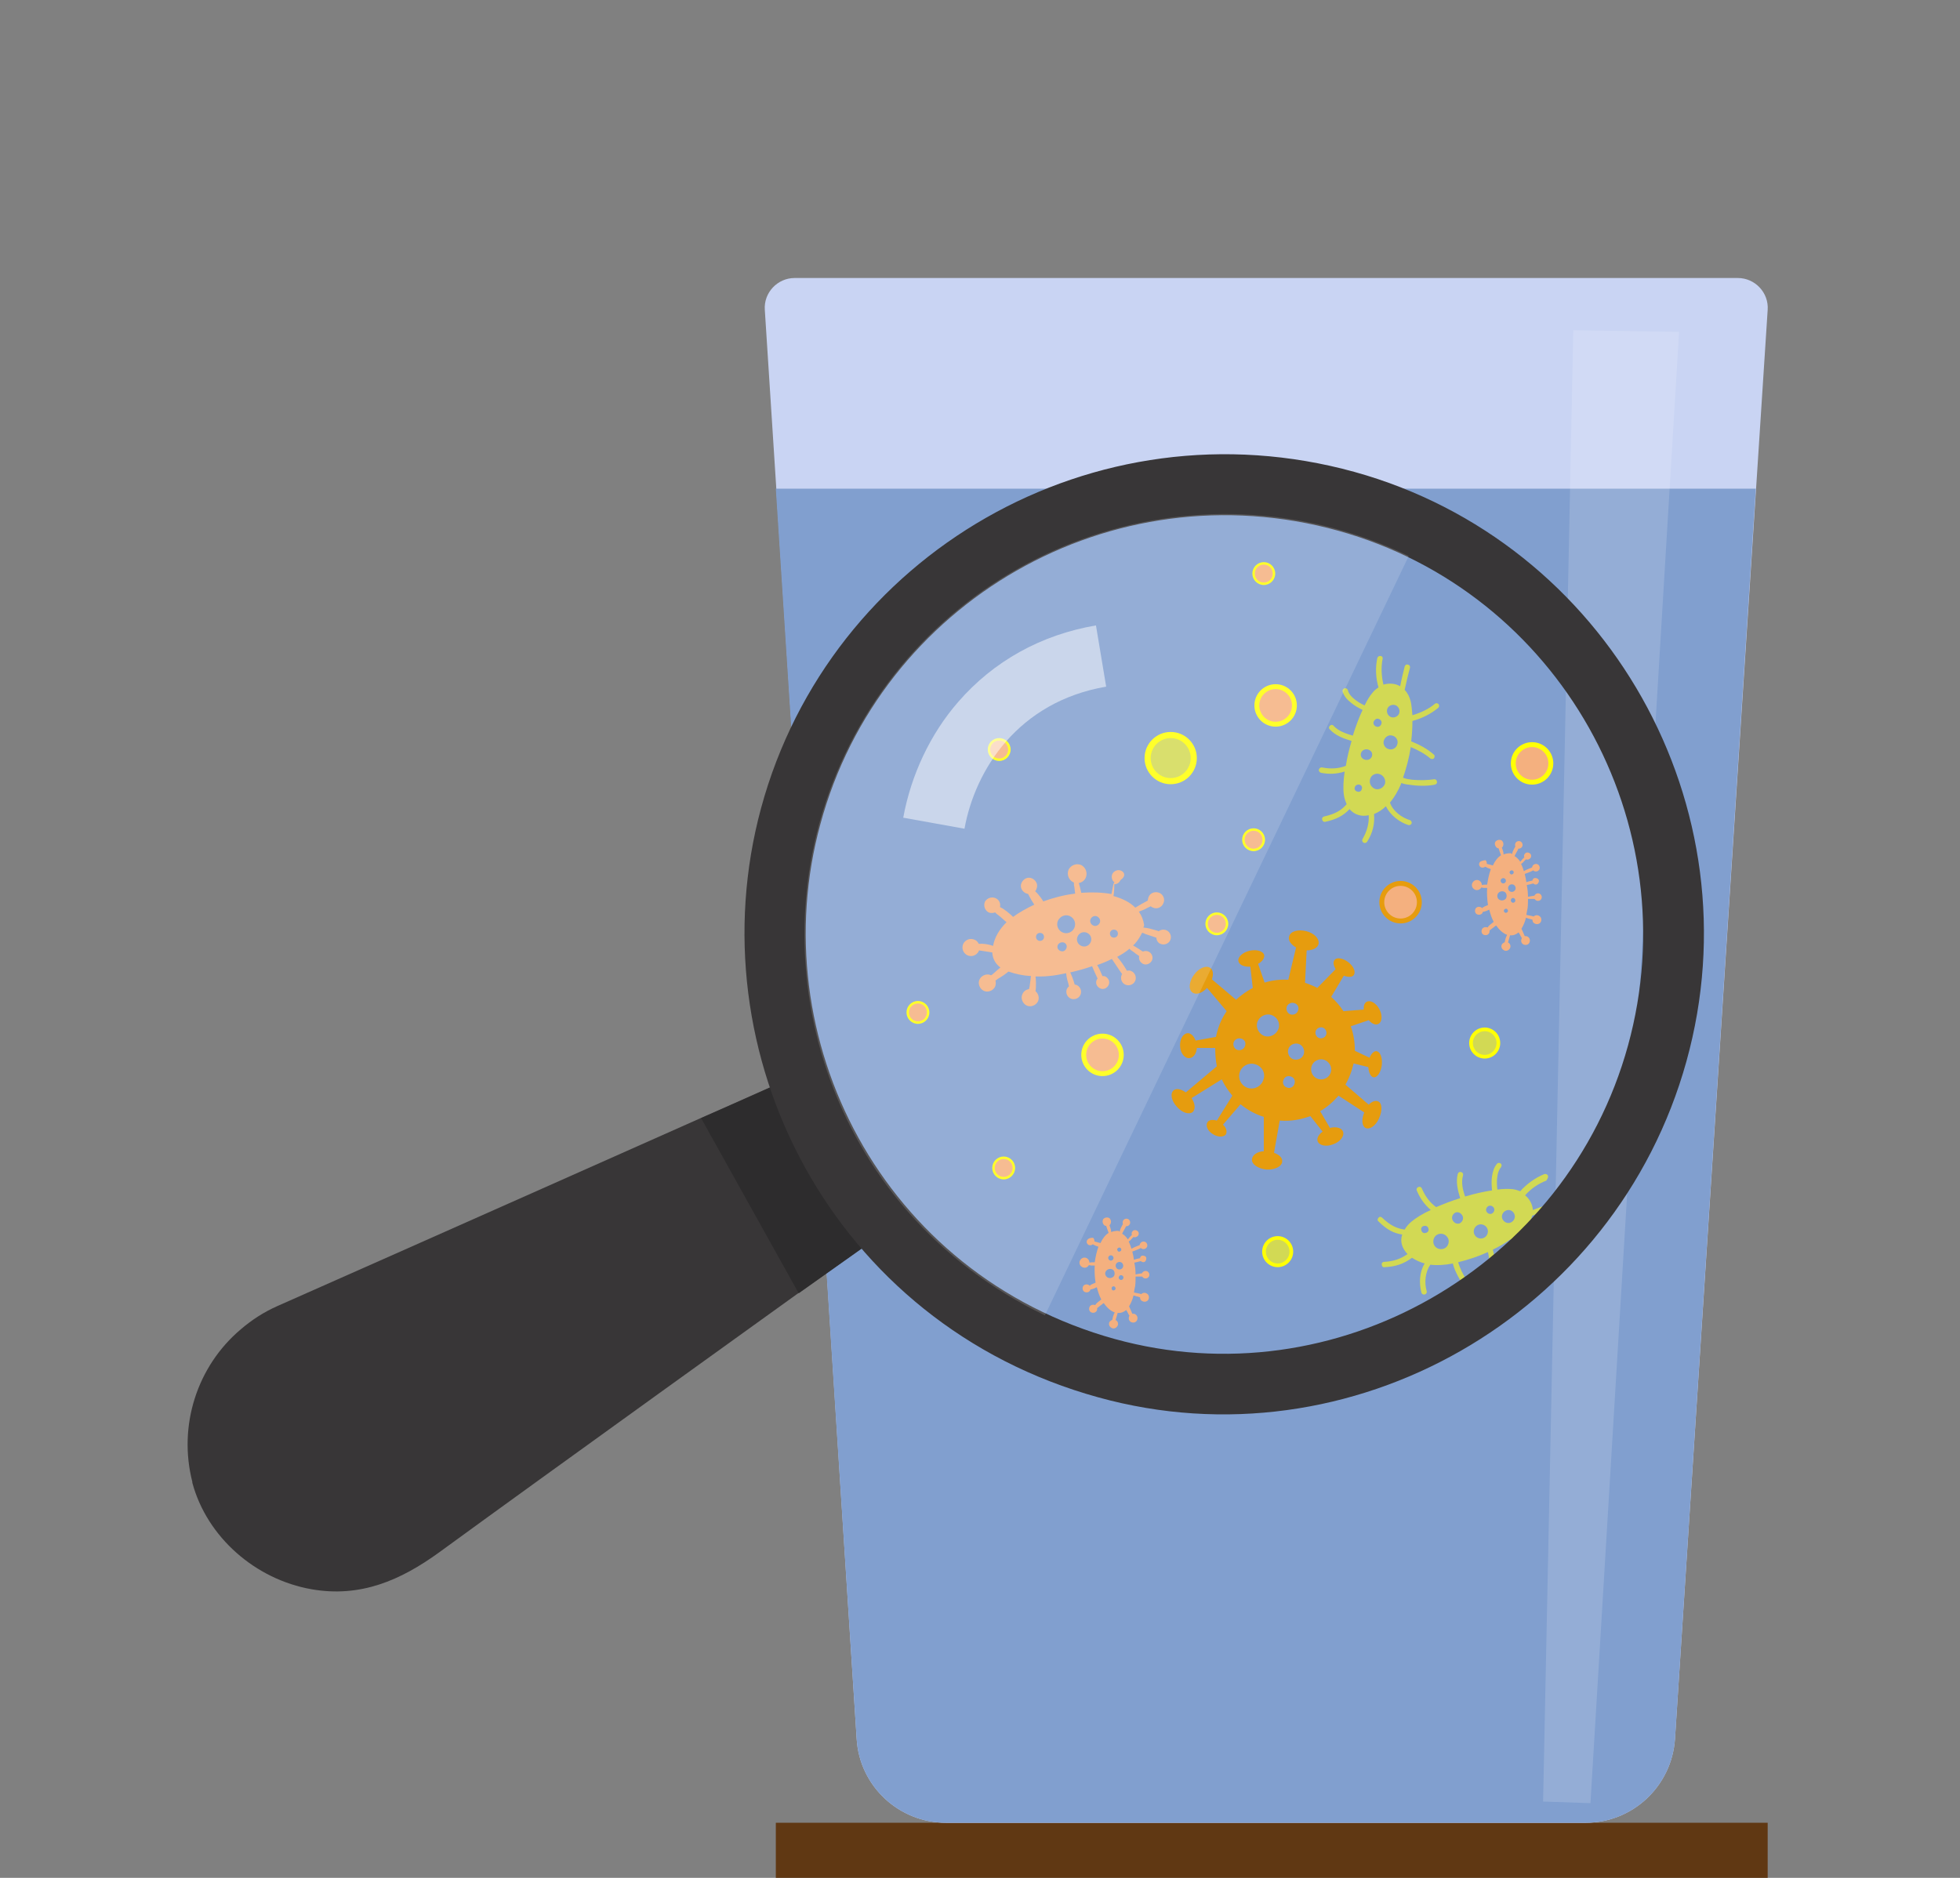 <?xml version="1.0" encoding="utf-8"?>
<!-- Generator: Adobe Illustrator 19.0.0, SVG Export Plug-In . SVG Version: 6.00 Build 0)  -->
<svg version="1.1" id="Layer_1" xmlns="http://www.w3.org/2000/svg" xmlns:xlink="http://www.w3.org/1999/xlink" x="0px" y="0px"
	 viewBox="0 0 480 460" enable-background="new 0 0 480 460" xml:space="preserve">
<rect x="0" y="0" width="480" height="460" fill="#808080" stroke="none"/>
<rect id="XMLID_10_" x="190" y="446.5" fill="#603813" width="242.9" height="13.5"/>
<g id="XMLID_13_">
	<path id="XMLID_2_" fill="#C9D4F3" d="M231.7,446.5h156.6c11.6,0,21.1-9,21.9-20.5l22.7-350.1c0.3-4.2-3.1-7.8-7.3-7.8h-231
		c-4.2,0-7.6,3.6-7.3,7.8L209.8,426C210.5,437.5,220.1,446.5,231.7,446.5z"/>
	<path id="XMLID_1_" fill="#819FCF" d="M231.7,446.5h156.6c11.6,0,21.1-9,21.9-20.5L430,119.7H190L209.8,426
		C210.5,437.5,220.1,446.5,231.7,446.5z"/>
</g>
<polygon id="XMLID_5_" opacity="0.15" fill="#FFFFFF" points="411.2,81.3 385.3,80.9 377.9,441.3 389.5,441.7 "/>
<g id="XMLID_8_">
	<g id="XMLID_60_">
		<g id="XMLID_101_">
			<path id="XMLID_189_" fill-rule="evenodd" clip-rule="evenodd" fill="#D2D954" d="M338.1,160.7c-0.4-0.1-0.7,0.2-0.8,0.5
				c-0.5,2.3-0.4,4.9,0.3,7.2c-0.5,0.3-1,0.7-1.4,1.2c-0.7,0.8-1.4,1.9-2,3.2c-0.9-0.4-1.9-1-2.7-1.7c-0.7-0.6-1.2-1.2-1.4-2
				c-0.1-0.4-0.5-0.6-0.8-0.5c-0.4,0.1-0.6,0.5-0.5,0.8c0.3,1,1,1.9,1.9,2.6c0.9,0.8,2,1.4,3,1.9c-0.9,1.9-1.7,4.1-2.4,6.3
				c-1.7-0.5-3.5-1.1-4.7-2.4c-0.2-0.3-0.7-0.3-0.9,0c-0.3,0.2-0.3,0.7,0,0.9c1.4,1.5,3.3,2.2,5.3,2.8c-0.6,2.1-1.1,4.1-1.4,6.1
				c-1.8,0.7-3.7,0.8-5.8,0.4c-0.4-0.1-0.7,0.2-0.8,0.5c-0.1,0.4,0.2,0.7,0.5,0.8c2,0.4,3.9,0.3,5.8-0.3c-0.3,2.2-0.4,4.1-0.2,5.6
				c0.1,0.9,0.4,1.7,0.7,2.4c-1.4,1.6-2.9,2.4-5.5,3c-0.4,0.1-0.6,0.4-0.5,0.8c0.1,0.4,0.4,0.6,0.8,0.5c2.7-0.6,4.4-1.5,5.9-3.1
				c1.2,1.4,2.9,1.9,4.7,1.5c0.1,2-0.4,3.9-1.5,5.8c-0.2,0.3-0.1,0.7,0.2,0.9c0.3,0.2,0.7,0.1,0.9-0.2c1.4-2.2,1.9-4.4,1.7-6.8
				c1-0.4,2-1,2.9-1.9c1.1,2.2,3.3,3.9,5.5,4.6c0.3,0.1,0.7-0.1,0.8-0.4c0.1-0.3-0.1-0.7-0.4-0.8c-2-0.6-4.2-2.2-4.9-4.3
				c1-1.2,2-2.8,2.8-4.8c0.7,0.3,1.6,0.4,2.5,0.5c2.1,0.3,4.4,0.2,5.7-0.1c0.4-0.1,0.6-0.4,0.5-0.8c-0.1-0.4-0.4-0.6-0.8-0.5
				c-1.2,0.2-3.4,0.3-5.3,0.1c-0.8-0.1-1.5-0.2-2.2-0.5c0.8-2.3,1.5-4.9,1.9-7.5c1.7,0.7,3.4,1.6,4.8,2.8c0.3,0.2,0.7,0.2,0.9-0.1
				c0.2-0.3,0.2-0.7-0.1-0.9c-1.6-1.4-3.5-2.4-5.5-3.2c0.2-1.7,0.3-3.4,0.3-5c2.3-0.6,4.5-1.7,6.3-3.2c0.3-0.2,0.3-0.7,0.1-0.9
				c-0.2-0.3-0.7-0.3-0.9-0.1c-1.5,1.3-3.5,2.2-5.5,2.8c-0.1-1.2-0.2-2.3-0.4-3.3c-0.3-1.2-0.8-2.2-1.5-2.9c0.4-1.8,0.8-3.6,1.3-5.4
				c0.1-0.4-0.1-0.7-0.5-0.8c-0.4-0.1-0.7,0.1-0.8,0.5c-0.4,1.6-0.8,3.2-1.1,4.8c-1.2-0.7-2.7-0.8-4.1-0.4c-0.5-2.1-0.6-4.3-0.2-6.3
				C338.7,161.1,338.5,160.7,338.1,160.7z M332.9,192.2c0.5,0.1,0.8,0.6,0.6,1.1c-0.1,0.5-0.6,0.8-1.1,0.6c-0.5-0.1-0.8-0.6-0.6-1.1
				C332,192.3,332.5,192.1,332.9,192.2z M337.8,189.6c1,0.3,1.6,1.3,1.4,2.3c-0.3,1-1.3,1.6-2.3,1.4c-1-0.3-1.6-1.3-1.4-2.3
				C335.7,189.9,336.8,189.3,337.8,189.6z M335,183.6c0.8,0.2,1.2,0.9,1,1.6c-0.2,0.7-0.9,1.1-1.7,0.9c-0.8-0.2-1.2-0.9-1-1.6
				C333.5,183.8,334.3,183.4,335,183.6z M341,180.2c0.9,0.2,1.5,1.2,1.2,2.1c-0.2,0.9-1.2,1.5-2.1,1.2c-0.9-0.2-1.5-1.2-1.2-2.1
				C339.2,180.5,340.1,179.9,341,180.2z M337.6,176.1c0.5,0.1,0.9,0.7,0.7,1.2c-0.1,0.5-0.7,0.9-1.2,0.7c-0.5-0.1-0.9-0.7-0.7-1.2
				C336.6,176.3,337.1,175.9,337.6,176.1z M341.6,172.7c0.8,0.2,1.3,1.1,1.1,1.9c-0.2,0.8-1.1,1.3-1.9,1.1c-0.8-0.2-1.3-1.1-1.1-1.9
				C339.9,173,340.7,172.5,341.6,172.7z"/>
			<path id="XMLID_181_" fill-rule="evenodd" clip-rule="evenodd" fill="#D2D954" d="M379.1,288c-0.1-0.3-0.5-0.5-0.9-0.4
				c-2.2,0.9-4.3,2.4-5.9,4.2c-0.5-0.2-1.1-0.4-1.8-0.5c-1.1-0.1-2.4-0.1-3.8,0.1c-0.1-1-0.2-2.1,0-3.2c0.1-0.9,0.4-1.7,0.9-2.3
				c0.2-0.3,0.2-0.7-0.1-0.9c-0.3-0.2-0.7-0.2-0.9,0.1c-0.7,0.8-1,1.8-1.2,3c-0.2,1.2-0.1,2.4,0,3.5c-2,0.3-4.3,0.8-6.6,1.5
				c-0.6-1.7-1-3.5-0.5-5.2c0.1-0.4-0.1-0.7-0.5-0.8c-0.4-0.1-0.7,0.1-0.8,0.5c-0.5,1.9,0,4,0.6,5.9c-2,0.6-4,1.4-5.9,2.2
				c-1.6-1.2-2.7-2.7-3.5-4.6c-0.1-0.3-0.5-0.5-0.9-0.3c-0.3,0.1-0.5,0.5-0.3,0.9c0.8,1.9,1.9,3.4,3.4,4.7c-2,0.9-3.6,1.9-4.8,2.9
				c-0.7,0.6-1.2,1.2-1.6,1.9c-2.1-0.3-3.6-1.1-5.5-2.9c-0.3-0.3-0.7-0.3-0.9,0c-0.3,0.3-0.3,0.7,0,0.9c2,2,3.7,2.9,5.8,3.2
				c-0.6,1.8,0,3.4,1.3,4.8c-1.7,1.2-3.5,1.8-5.7,1.9c-0.4,0-0.7,0.3-0.6,0.7c0,0.4,0.3,0.7,0.7,0.6c2.6-0.1,4.7-0.8,6.7-2.3
				c0.9,0.6,2,1.1,3.1,1.4c-1.3,2.1-1.4,4.9-0.8,7.1c0.1,0.4,0.5,0.6,0.8,0.5c0.4-0.1,0.6-0.5,0.5-0.8c-0.6-2-0.4-4.7,0.9-6.5
				c1.6,0.2,3.5,0.1,5.5-0.3c0.2,0.8,0.5,1.6,0.9,2.4c0.9,1.9,2.2,3.8,3.2,4.7c0.3,0.3,0.7,0.3,0.9,0c0.3-0.3,0.3-0.7,0-0.9
				c-0.9-0.9-2.1-2.7-2.9-4.4c-0.3-0.7-0.6-1.4-0.8-2.1c2.4-0.6,4.9-1.4,7.3-2.5c0.4,1.8,0.5,3.7,0.3,5.6c0,0.4,0.2,0.7,0.6,0.7
				c0.4,0,0.7-0.2,0.7-0.6c0.3-2.1,0.1-4.2-0.4-6.3c1.5-0.7,3-1.6,4.3-2.5c1.8,1.6,3.8,2.9,6.1,3.5c0.4,0.1,0.7-0.1,0.8-0.5
				c0.1-0.4-0.1-0.7-0.5-0.8c-2-0.6-3.8-1.7-5.3-3c0.9-0.7,1.8-1.4,2.6-2.2c0.9-0.9,1.4-1.8,1.6-2.8c1.7-0.7,3.5-1.3,5.2-1.9
				c0.3-0.1,0.5-0.5,0.4-0.8c-0.1-0.3-0.5-0.5-0.8-0.4c-1.5,0.6-3.1,1.1-4.6,1.7c-0.1-1.4-0.8-2.7-1.9-3.6c1.4-1.6,3.3-2.9,5.2-3.6
				C379,288.7,379.2,288.4,379.1,288z M349.8,300.9c0.2,0.5-0.1,1-0.6,1.1c-0.5,0.2-1-0.1-1.1-0.6c-0.2-0.5,0.1-1,0.6-1.1
				C349.2,300.2,349.7,300.4,349.8,300.9z M354.7,303.5c0.3,1-0.2,2.1-1.2,2.4c-1,0.3-2.1-0.2-2.4-1.2c-0.3-1,0.2-2.1,1.2-2.4
				C353.3,302,354.3,302.5,354.7,303.5z M358.2,297.9c0.3,0.7-0.1,1.5-0.8,1.8c-0.7,0.2-1.4-0.2-1.7-0.9c-0.3-0.7,0.1-1.5,0.8-1.8
				C357.2,296.8,357.9,297.2,358.2,297.9z M364.3,301.1c0.3,0.9-0.2,1.9-1.1,2.2c-0.9,0.3-1.9-0.2-2.2-1.1c-0.3-0.9,0.2-1.9,1.1-2.2
				C363,299.7,364,300.2,364.3,301.1z M365.9,296c0.2,0.5-0.1,1.1-0.6,1.3s-1.1-0.1-1.3-0.6c-0.2-0.5,0.1-1.1,0.6-1.3
				C365.1,295.2,365.7,295.5,365.9,296z M370.9,297.5c0.3,0.8-0.2,1.7-1,2c-0.8,0.3-1.7-0.2-2-1c-0.3-0.8,0.2-1.7,1-2
				C369.7,296.2,370.6,296.6,370.9,297.5z"/>
			<path id="XMLID_173_" fill-rule="evenodd" clip-rule="evenodd" fill="#F4B07F" d="M274.6,213.3c-0.8-0.4-1.8,0-2.2,0.8
				c-0.3,0.7-0.1,1.6,0.5,2c-0.1,0.1-0.1,0.3-0.2,0.4c-0.1,0.4-0.1,0.5-0.2,0.9c-0.1,0.5-0.2,1-0.3,1.6c-2.3-0.4-4.8-0.5-7.4-0.3
				c-0.2-0.9-0.4-1.8-0.6-2.4c0.7-0.1,1.4-0.6,1.7-1.3c0.5-1.2,0-2.5-1.1-3.1c-1.2-0.5-2.5,0-3.1,1.1c-0.5,1.2,0,2.5,1.1,3.1
				c0.1,0,0.2,0.1,0.2,0.1c0,0.4,0,0.8,0.1,1c0.1,0.6,0.1,1.1,0.2,1.7c-2.6,0.3-5.3,1-7.8,1.9c-0.4-0.7-0.9-1.3-1.4-1.9
				c-0.1-0.1-0.3-0.3-0.6-0.6c0.1-0.1,0.3-0.3,0.3-0.5c0.5-1,0-2.1-1-2.6c-1-0.5-2.1,0-2.6,1c-0.5,1,0,2.1,1,2.6
				c0.2,0.1,0.4,0.1,0.6,0.2c0.1,0.2,0.2,0.4,0.3,0.6c0.3,0.6,0.7,1.2,1,1.7c0.1,0.1,0.1,0.2,0.2,0.3c-1.9,0.9-3.7,1.9-5.2,3
				c-0.1-0.1-0.1-0.1-0.2-0.2c-0.9-0.8-1.9-1.7-3-2.2c0.2-0.9-0.2-1.8-1.1-2.2c-1-0.4-2.1,0-2.6,0.9c-0.4,1,0,2.1,0.9,2.6
				c0.5,0.2,1.1,0.2,1.6,0c0.3,0.3,0.5,0.5,0.7,0.6c0.5,0.4,1,0.8,1.4,1.2c0.2,0.2,0.5,0.4,0.7,0.6c-1.7,1.7-2.9,3.6-3.3,5.8
				c-1.1-0.4-2.4-0.6-3.5-0.5c-0.2-0.4-0.5-0.8-1-1c-1.1-0.5-2.3,0-2.8,1c-0.5,1.1,0,2.3,1,2.8c1.1,0.5,2.3,0,2.8-1
				c0-0.1,0-0.1,0.1-0.2c0.3,0.1,0.5,0.1,0.6,0.1c0.6,0.1,1.3,0.2,1.9,0.3c0.2,0,0.5,0.1,0.7,0.1c0.1,1.6,0.8,2.8,2,3.7
				c-0.5,0.4-1.1,0.9-1.5,1.3c-0.3,0.2-0.5,0.5-0.8,0.6c0,0,0,0,0,0c-1-0.5-2.3,0-2.8,1s0,2.3,1,2.8c1,0.5,2.3,0,2.8-1
				c0.2-0.5,0.2-1,0.1-1.5c0.4-0.3,0.8-0.6,1.2-0.8c0.5-0.3,1.1-0.7,1.6-1.1c0.1-0.1,0.2-0.2,0.4-0.3c1.7,0.6,3.6,1,5.5,1.1
				c-0.1,0.3-0.1,0.6-0.1,0.7c-0.1,0.5-0.1,1-0.2,1.4c0,0.4-0.1,0.7-0.2,1.1c-0.7,0.1-1.3,0.5-1.6,1.2c-0.5,1,0,2.3,1,2.8
				c1,0.5,2.3,0,2.8-1c0.4-0.9,0.1-1.9-0.6-2.5c0.2-1.2,0.1-3,0-3.6c1.2,0,2.3,0,3.1-0.1c1.5-0.1,2.9-0.4,4.4-0.7
				c0,0.2,0.1,0.5,0.1,0.8c0.1,0.5,0.2,1,0.4,1.6c0.1,0.3,0.1,0.5,0.2,0.8c-0.2,0.2-0.4,0.4-0.5,0.6c-0.4,0.9,0,2,0.9,2.4
				c0.9,0.4,2,0,2.4-0.9c0.4-0.9,0-2-0.9-2.4c-0.2-0.1-0.3-0.1-0.5-0.1c-0.3-1.2-0.9-2.6-1.1-3c1.8-0.4,3.6-0.9,5.3-1.5
				c0,0,0,0,0.1,0c0,0,0,0,0,0.1c0.2,0.5,0.5,1.1,0.7,1.6c0.2,0.4,0.4,0.9,0.6,1.3c-0.1,0.1-0.1,0.2-0.2,0.3c-0.4,0.8,0,1.7,0.8,2.1
				c0.8,0.4,1.7,0,2.1-0.8c0.4-0.8,0-1.7-0.8-2.1c-0.2-0.1-0.4-0.1-0.7-0.1c0,0,0,0,0,0c-0.4-0.9-0.8-1.9-1.3-2.7
				c1.2-0.4,2.4-0.9,3.6-1.5c0.2,0.3,0.4,0.6,0.6,0.9c0.4,0.6,0.8,1.2,1.2,1.8c0.2,0.3,0.5,0.7,0.7,1c0,0.1-0.1,0.1-0.1,0.2
				c-0.4,0.9,0,2,0.9,2.4c0.9,0.4,2,0,2.4-0.9c0.4-0.9,0-2-0.9-2.4c-0.3-0.2-0.7-0.2-1.1-0.1c-0.7-1.2-1.5-2.4-2.4-3.4
				c1.1-0.6,2.1-1.2,3-2c0.1,0.1,0.2,0.2,0.3,0.3c0.4,0.3,0.8,0.5,1.1,0.8c0.3,0.2,0.7,0.5,1,0.7c-0.2,0.8,0.2,1.5,0.9,1.9
				c0.8,0.4,1.8,0,2.2-0.8c0.4-0.8,0-1.8-0.8-2.2c-0.5-0.2-1-0.2-1.4,0c0,0,0,0,0,0c-0.8-0.5-1.5-1-2.4-1.5c0.2-0.2,0.3-0.3,0.5-0.5
				c0.7-0.8,1.2-1.6,1.7-2.6c0,0,0.1,0,0.1,0c0.3,0.1,0.5,0.2,0.7,0.3c0.6,0.2,1.2,0.4,1.8,0.6c0.3,0.1,0.6,0.2,0.9,0.3
				c0,0.6,0.4,1.3,1,1.5c0.9,0.4,2,0,2.4-0.9c0.4-0.9,0-2-0.9-2.4c-0.6-0.3-1.4-0.2-1.9,0.2c-0.1,0-0.2,0-0.3-0.1
				c-1.1-0.3-2.3-0.7-3.5-0.8c0.1-0.2,0.2-0.4,0.2-0.6c-0.2-1.3-0.6-2.3-1.3-3.3c0.1,0,0.3-0.1,0.3-0.1c0.5-0.2,1.1-0.4,1.6-0.7
				c0.3-0.2,0.7-0.3,1-0.5c0.1,0.1,0.3,0.2,0.5,0.3c1,0.5,2.2,0,2.6-1c0.5-1,0-2.2-1-2.6s-2.2,0-2.6,1c-0.1,0.3-0.2,0.6-0.2,0.9
				c-1,0.5-2,1.1-3,1.7c0,0,0,0-0.1,0c-1.3-1.3-3.1-2.2-5.3-2.8c0.2-1.2,0.2-2.4,0.2-2.8c0,0,0,0,0-0.1c0.6,0,1.2-0.3,1.5-1
				C275.8,214.6,275.4,213.7,274.6,213.3z M255.1,228.6c0.5,0.2,0.7,0.8,0.5,1.3c-0.2,0.5-0.8,0.7-1.3,0.5c-0.5-0.2-0.7-0.8-0.5-1.3
				C254,228.6,254.6,228.4,255.1,228.6z M260.6,230.9c0.6,0.3,0.8,0.9,0.5,1.5c-0.3,0.6-0.9,0.8-1.5,0.5c-0.6-0.3-0.8-0.9-0.5-1.5
				C259.4,230.9,260.1,230.7,260.6,230.9z M272.4,229.6c-0.5-0.2-0.7-0.8-0.5-1.3c0.2-0.5,0.8-0.7,1.3-0.5c0.5,0.2,0.7,0.8,0.5,1.3
				C273.5,229.6,272.9,229.8,272.4,229.6z M263.9,229.4c0.4-0.9,1.4-1.3,2.3-0.9c0.9,0.4,1.3,1.4,0.9,2.3c-0.4,0.9-1.4,1.3-2.3,0.9
				C263.9,231.3,263.5,230.3,263.9,229.4z M262,224.4c1.1,0.5,1.6,1.8,1.1,2.9c-0.5,1.1-1.8,1.6-2.9,1.1c-1.1-0.5-1.6-1.8-1.1-2.9
				C259.7,224.4,260.9,223.9,262,224.4z M268.7,224.5c0.6,0.3,0.9,1,0.6,1.6c-0.3,0.6-1,0.9-1.6,0.6c-0.6-0.3-0.9-1-0.6-1.6
				C267.4,224.5,268.1,224.2,268.7,224.5z"/>
			<path id="XMLID_165_" fill-rule="evenodd" clip-rule="evenodd" fill="#F4B07F" d="M362.4,211.2c-0.3,0.4-0.2,0.9,0.2,1.2
				c0.3,0.2,0.8,0.2,1.1-0.1c0.1,0,0.1,0.1,0.2,0.1c0.2,0.1,0.3,0.1,0.4,0.2c0.3,0.1,0.5,0.2,0.8,0.3c-0.4,1.1-0.7,2.4-0.9,3.8
				c-0.5,0-1,0-1.3,0.1c0-0.4-0.2-0.8-0.5-1c-0.5-0.4-1.3-0.3-1.7,0.3c-0.4,0.5-0.3,1.3,0.3,1.7c0.5,0.4,1.3,0.3,1.7-0.3
				c0,0,0-0.1,0.1-0.1c0.2,0,0.4,0.1,0.5,0.1c0.3,0,0.6,0,0.9,0c-0.1,1.4,0,2.8,0.2,4.2c-0.4,0.2-0.8,0.3-1.1,0.5
				c-0.1,0-0.2,0.1-0.3,0.3c-0.1-0.1-0.1-0.2-0.2-0.2c-0.5-0.3-1.1-0.2-1.4,0.2c-0.3,0.5-0.2,1.1,0.2,1.4c0.5,0.3,1.1,0.2,1.4-0.2
				c0.1-0.1,0.1-0.2,0.1-0.3c0.1,0,0.2-0.1,0.4-0.1c0.3-0.1,0.7-0.2,1-0.4c0.1,0,0.1,0,0.2-0.1c0.3,1.1,0.6,2.1,1.1,3
				c0,0-0.1,0.1-0.1,0.1c-0.5,0.4-1.1,0.8-1.4,1.3c-0.4-0.2-1-0.1-1.3,0.3c-0.3,0.5-0.2,1.1,0.2,1.4c0.5,0.3,1.1,0.2,1.4-0.2
				c0.2-0.2,0.2-0.5,0.2-0.8c0.2-0.1,0.3-0.2,0.4-0.3c0.3-0.2,0.5-0.4,0.8-0.6c0.1-0.1,0.2-0.2,0.4-0.3c0.7,1,1.6,1.9,2.7,2.3
				c-0.3,0.5-0.5,1.2-0.6,1.8c-0.2,0.1-0.4,0.2-0.6,0.4c-0.4,0.5-0.2,1.2,0.3,1.5c0.5,0.4,1.2,0.2,1.5-0.3c0.4-0.5,0.2-1.2-0.3-1.5
				c0,0-0.1,0-0.1-0.1c0.1-0.1,0.1-0.3,0.1-0.3c0.1-0.3,0.2-0.6,0.3-1c0-0.1,0.1-0.2,0.1-0.4c0.8,0.1,1.5-0.2,2.1-0.7
				c0.2,0.3,0.4,0.6,0.5,0.9c0.1,0.2,0.2,0.3,0.3,0.5c0,0,0,0,0,0c-0.3,0.5-0.2,1.2,0.3,1.5c0.5,0.3,1.2,0.2,1.5-0.3
				c0.3-0.5,0.2-1.2-0.3-1.5c-0.2-0.2-0.5-0.2-0.8-0.2c-0.1-0.2-0.2-0.5-0.3-0.7c-0.1-0.3-0.3-0.6-0.4-0.9c0,0-0.1-0.1-0.1-0.2
				c0.5-0.8,0.9-1.8,1.1-2.7c0.1,0.1,0.3,0.1,0.3,0.1c0.2,0.1,0.5,0.2,0.7,0.2c0.2,0.1,0.4,0.1,0.6,0.2c0,0.4,0.1,0.7,0.5,0.9
				c0.5,0.3,1.2,0.2,1.5-0.3s0.2-1.2-0.3-1.5c-0.4-0.3-1-0.3-1.4,0.1c-0.6-0.2-1.5-0.3-1.8-0.4c0.1-0.6,0.2-1.2,0.3-1.6
				c0.1-0.8,0.1-1.6,0.1-2.3c0.1,0,0.3,0,0.4,0c0.3,0,0.6,0,0.8,0c0.1,0,0.3,0,0.4,0c0.1,0.1,0.2,0.2,0.3,0.3c0.4,0.3,1,0.2,1.3-0.2
				c0.3-0.4,0.2-1-0.2-1.3c-0.4-0.3-1-0.2-1.3,0.2c-0.1,0.1-0.1,0.1-0.1,0.2c-0.6,0.1-1.4,0.2-1.6,0.3c0-1-0.1-1.9-0.3-2.9
				c0,0,0,0,0,0c0,0,0,0,0,0c0.3-0.1,0.6-0.1,0.9-0.2c0.2-0.1,0.5-0.1,0.7-0.2c0,0,0.1,0.1,0.1,0.1c0.4,0.3,0.9,0.2,1.1-0.2
				c0.3-0.4,0.2-0.9-0.2-1.1s-0.9-0.2-1.1,0.2c-0.1,0.1-0.1,0.2-0.1,0.3c0,0,0,0,0,0c-0.5,0.1-1,0.2-1.5,0.4c-0.1-0.7-0.2-1.3-0.4-2
				c0.2-0.1,0.4-0.2,0.5-0.2c0.3-0.1,0.7-0.3,1-0.4c0.2-0.1,0.4-0.2,0.6-0.3c0,0,0.1,0.1,0.1,0.1c0.4,0.3,1,0.2,1.3-0.2
				c0.3-0.4,0.2-1-0.2-1.3c-0.4-0.3-1-0.2-1.3,0.2c-0.1,0.2-0.2,0.3-0.2,0.5c-0.7,0.3-1.4,0.5-2,0.9c-0.2-0.6-0.4-1.2-0.7-1.8
				c0.1,0,0.1-0.1,0.2-0.1c0.2-0.2,0.4-0.3,0.5-0.5c0.2-0.2,0.3-0.3,0.5-0.5c0.4,0.2,0.8,0,1.1-0.3c0.3-0.4,0.2-1-0.2-1.2
				c-0.4-0.3-1-0.2-1.2,0.2c-0.2,0.2-0.2,0.5-0.1,0.8c0,0,0,0,0,0c-0.3,0.3-0.7,0.7-1,1.1c-0.1-0.1-0.1-0.2-0.2-0.3
				c-0.3-0.4-0.7-0.8-1.2-1.1c0,0,0,0,0,0c0.1-0.1,0.1-0.2,0.2-0.4c0.2-0.3,0.3-0.6,0.5-0.9c0.1-0.2,0.2-0.3,0.2-0.5
				c0.3,0,0.7-0.1,0.9-0.4c0.3-0.4,0.2-1-0.2-1.3c-0.4-0.3-1-0.2-1.3,0.2c-0.2,0.3-0.2,0.7-0.1,1c0,0,0,0.1-0.1,0.1
				c-0.3,0.6-0.6,1.1-0.7,1.7c-0.1-0.1-0.2-0.1-0.3-0.2c-0.7,0-1.3,0.1-1.8,0.3c0-0.1,0-0.1,0-0.2c0-0.3-0.1-0.6-0.2-0.9
				c-0.1-0.2-0.1-0.4-0.2-0.6c0.1-0.1,0.2-0.1,0.2-0.2c0.3-0.5,0.2-1.1-0.2-1.5c-0.5-0.3-1.1-0.2-1.5,0.2s-0.2,1.1,0.2,1.5
				c0.1,0.1,0.3,0.2,0.5,0.2c0.2,0.6,0.4,1.2,0.6,1.7c0,0,0,0,0,0c-0.8,0.5-1.5,1.4-2,2.5c-0.6-0.2-1.2-0.3-1.5-0.4c0,0,0,0,0,0
				c0.1-0.3-0.1-0.7-0.3-0.9C363.2,210.8,362.6,210.9,362.4,211.2z M368.4,222.8c0.2-0.2,0.5-0.3,0.7-0.1c0.2,0.2,0.3,0.5,0.1,0.7
				c-0.2,0.2-0.5,0.3-0.7,0.1C368.3,223.4,368.2,223.1,368.4,222.8z M370.1,220.2c0.2-0.3,0.6-0.3,0.8-0.1s0.3,0.6,0.1,0.8
				c-0.2,0.3-0.6,0.3-0.8,0.1C370,220.8,369.9,220.5,370.1,220.2z M370.6,214c-0.2,0.2-0.5,0.3-0.7,0.1c-0.2-0.2-0.3-0.5-0.1-0.7
				c0.2-0.2,0.5-0.3,0.7-0.1C370.7,213.4,370.8,213.7,370.6,214z M369.7,218.3c-0.4-0.3-0.5-0.9-0.2-1.3c0.3-0.4,0.9-0.5,1.3-0.2
				c0.4,0.3,0.5,0.9,0.2,1.3C370.7,218.5,370.1,218.6,369.7,218.3z M366.9,218.8c0.4-0.5,1.1-0.6,1.6-0.3s0.6,1.1,0.3,1.6
				c-0.4,0.5-1.1,0.6-1.6,0.3C366.7,220.1,366.5,219.4,366.9,218.8z M367.6,215.4c0.2-0.3,0.6-0.4,0.9-0.2c0.3,0.2,0.4,0.6,0.2,0.9
				c-0.2,0.3-0.6,0.4-0.9,0.2C367.5,216.1,367.4,215.7,367.6,215.4z"/>
			<path id="XMLID_157_" fill-rule="evenodd" clip-rule="evenodd" fill="#F4B07F" d="M266.3,303.7c-0.3,0.4-0.2,0.9,0.2,1.2
				c0.3,0.2,0.8,0.2,1.1-0.1c0.1,0,0.1,0.1,0.2,0.1c0.2,0.1,0.3,0.1,0.4,0.2c0.3,0.1,0.5,0.2,0.8,0.3c-0.4,1.1-0.7,2.4-0.9,3.8
				c-0.5,0-1,0-1.3,0.1c0-0.4-0.2-0.8-0.5-1c-0.5-0.4-1.3-0.3-1.7,0.3c-0.4,0.5-0.3,1.3,0.3,1.7s1.3,0.3,1.7-0.3c0,0,0-0.1,0.1-0.1
				c0.2,0,0.4,0.1,0.5,0.1c0.3,0,0.6,0,0.9,0c-0.1,1.4,0,2.8,0.2,4.2c-0.4,0.2-0.8,0.3-1.1,0.5c-0.1,0-0.2,0.1-0.3,0.3
				c-0.1-0.1-0.1-0.2-0.2-0.2c-0.5-0.3-1.1-0.2-1.4,0.2c-0.3,0.5-0.2,1.1,0.2,1.4c0.5,0.3,1.1,0.2,1.4-0.2c0.1-0.1,0.1-0.2,0.1-0.3
				c0.1,0,0.2-0.1,0.4-0.1c0.3-0.1,0.7-0.2,1-0.4c0.1,0,0.1,0,0.2-0.1c0.3,1.1,0.6,2.1,1.1,3c0,0-0.1,0.1-0.1,0.1
				c-0.5,0.4-1.1,0.8-1.4,1.3c-0.4-0.2-1-0.1-1.3,0.3c-0.3,0.5-0.2,1.1,0.2,1.4c0.5,0.3,1.1,0.2,1.4-0.2c0.2-0.2,0.2-0.5,0.2-0.8
				c0.2-0.1,0.3-0.2,0.4-0.3c0.3-0.2,0.5-0.4,0.8-0.6c0.1-0.1,0.2-0.2,0.4-0.3c0.7,1,1.6,1.9,2.7,2.3c-0.3,0.5-0.5,1.2-0.6,1.8
				c-0.2,0.1-0.4,0.2-0.6,0.4c-0.4,0.5-0.2,1.2,0.3,1.5c0.5,0.4,1.2,0.2,1.5-0.3c0.4-0.5,0.2-1.2-0.3-1.5c0,0-0.1,0-0.1-0.1
				c0.1-0.1,0.1-0.3,0.1-0.3c0.1-0.3,0.2-0.6,0.3-1c0-0.1,0.1-0.2,0.1-0.4c0.8,0.1,1.5-0.2,2.1-0.7c0.2,0.3,0.4,0.6,0.5,0.9
				c0.1,0.2,0.2,0.3,0.3,0.5c0,0,0,0,0,0c-0.3,0.5-0.2,1.2,0.3,1.5c0.5,0.3,1.2,0.2,1.5-0.3c0.3-0.5,0.2-1.2-0.3-1.5
				c-0.2-0.2-0.5-0.2-0.8-0.2c-0.1-0.2-0.2-0.5-0.3-0.7c-0.1-0.3-0.3-0.6-0.4-0.9c0,0-0.1-0.1-0.1-0.2c0.5-0.8,0.9-1.8,1.1-2.7
				c0.1,0.1,0.3,0.1,0.3,0.1c0.2,0.1,0.5,0.2,0.7,0.2c0.2,0.1,0.4,0.1,0.6,0.2c0,0.4,0.1,0.7,0.5,0.9c0.5,0.3,1.2,0.2,1.5-0.3
				s0.2-1.2-0.3-1.5c-0.4-0.3-1-0.3-1.4,0.1c-0.6-0.2-1.5-0.3-1.8-0.4c0.1-0.6,0.2-1.2,0.3-1.6c0.1-0.8,0.1-1.6,0.1-2.3
				c0.1,0,0.3,0,0.4,0c0.3,0,0.6,0,0.8,0c0.1,0,0.3,0,0.4,0c0.1,0.1,0.2,0.2,0.3,0.3c0.4,0.3,1,0.2,1.3-0.2c0.3-0.4,0.2-1-0.2-1.3
				c-0.4-0.3-1-0.2-1.3,0.2c-0.1,0.1-0.1,0.1-0.1,0.2c-0.6,0.1-1.4,0.2-1.6,0.3c0-1-0.1-1.9-0.3-2.9c0,0,0,0,0,0c0,0,0,0,0,0
				c0.3-0.1,0.6-0.1,0.9-0.2c0.2-0.1,0.5-0.1,0.7-0.2c0,0,0.1,0.1,0.1,0.1c0.4,0.3,0.9,0.2,1.1-0.2s0.2-0.9-0.2-1.1
				s-0.9-0.2-1.1,0.2c-0.1,0.1-0.1,0.2-0.1,0.3c0,0,0,0,0,0c-0.5,0.1-1,0.2-1.5,0.4c-0.1-0.7-0.2-1.3-0.4-2c0.2-0.1,0.4-0.2,0.5-0.2
				c0.3-0.1,0.7-0.3,1-0.4c0.2-0.1,0.4-0.2,0.6-0.3c0,0,0.1,0.1,0.1,0.1c0.4,0.3,1,0.2,1.3-0.2c0.3-0.4,0.2-1-0.2-1.3
				c-0.4-0.3-1-0.2-1.3,0.2c-0.1,0.2-0.2,0.3-0.2,0.5c-0.7,0.3-1.4,0.5-2,0.9c-0.2-0.6-0.4-1.2-0.7-1.8c0.1,0,0.1-0.1,0.2-0.1
				c0.2-0.2,0.4-0.3,0.5-0.5c0.2-0.2,0.3-0.3,0.5-0.5c0.4,0.2,0.8,0,1.1-0.3c0.3-0.4,0.2-1-0.2-1.2c-0.4-0.3-1-0.2-1.2,0.2
				c-0.2,0.2-0.2,0.5-0.1,0.8c0,0,0,0,0,0c-0.3,0.3-0.7,0.7-1,1.1c-0.1-0.1-0.1-0.2-0.2-0.3c-0.3-0.4-0.7-0.8-1.2-1.1c0,0,0,0,0,0
				c0.1-0.1,0.1-0.2,0.2-0.4c0.2-0.3,0.3-0.6,0.5-0.9c0.1-0.2,0.2-0.3,0.2-0.5c0.3,0,0.7-0.1,0.9-0.4c0.3-0.4,0.2-1-0.2-1.3
				s-1-0.2-1.3,0.2c-0.2,0.3-0.2,0.7-0.1,1c0,0,0,0.1-0.1,0.1c-0.3,0.6-0.6,1.1-0.7,1.7c-0.1-0.1-0.2-0.1-0.3-0.2
				c-0.7,0-1.3,0.1-1.8,0.3c0-0.1,0-0.1,0-0.2c0-0.3-0.1-0.6-0.2-0.9c-0.1-0.2-0.1-0.4-0.2-0.6c0.1-0.1,0.2-0.1,0.2-0.2
				c0.3-0.5,0.2-1.1-0.2-1.5c-0.5-0.3-1.1-0.2-1.5,0.2c-0.3,0.5-0.2,1.1,0.2,1.5c0.1,0.1,0.3,0.2,0.5,0.2c0.2,0.6,0.4,1.2,0.6,1.7
				c0,0,0,0,0,0c-0.8,0.5-1.5,1.4-2,2.5c-0.6-0.2-1.2-0.3-1.5-0.4c0,0,0,0,0,0c0.1-0.3-0.1-0.7-0.3-0.9
				C267.1,303.2,266.6,303.3,266.3,303.7z M272.3,315.3c0.2-0.2,0.5-0.3,0.7-0.1c0.2,0.2,0.3,0.5,0.1,0.7c-0.2,0.2-0.5,0.3-0.7,0.1
				C272.2,315.8,272.2,315.5,272.3,315.3z M274.1,312.6c0.2-0.3,0.6-0.3,0.8-0.1c0.3,0.2,0.3,0.6,0.1,0.8c-0.2,0.3-0.6,0.3-0.8,0.1
				C273.9,313.2,273.9,312.9,274.1,312.6z M274.5,306.4c-0.2,0.2-0.5,0.3-0.7,0.1c-0.2-0.2-0.3-0.5-0.1-0.7s0.5-0.3,0.7-0.1
				C274.6,305.8,274.7,306.2,274.5,306.4z M273.6,310.8c-0.4-0.3-0.5-0.9-0.2-1.3c0.3-0.4,0.9-0.5,1.3-0.2c0.4,0.3,0.5,0.9,0.2,1.3
				C274.6,311,274,311.1,273.6,310.8z M270.9,311.3c0.4-0.5,1.1-0.6,1.6-0.3s0.6,1.1,0.3,1.6c-0.4,0.5-1.1,0.6-1.6,0.3
				C270.6,312.5,270.5,311.8,270.9,311.3z M271.5,307.8c0.2-0.3,0.6-0.4,0.9-0.2s0.4,0.6,0.2,0.9s-0.6,0.4-0.9,0.2
				C271.4,308.5,271.3,308.1,271.5,307.8z"/>
			<path id="XMLID_147_" fill="#E69C0E" d="M337.5,269.8c-0.7-0.3-1.5,0-2.3,0.8l-5.7-4.9c0.6-1.1,1.1-2.2,1.5-3.4
				c0.2-0.6,0.3-1.2,0.5-1.8l3.6,0.9c0.1,1.4,0.6,2.4,1.3,2.5c0.9,0.1,1.8-1.3,2-3c0.2-1.8-0.4-3.3-1.3-3.4
				c-0.6-0.1-1.3,0.6-1.7,1.6l-3.6-1.7c0-2.1-0.3-4.1-1-6l4.4-1.5c0.8,0.9,1.7,1.3,2.4,0.9c0.9-0.5,1-2.1,0.2-3.6
				c-0.8-1.5-2.2-2.3-3.1-1.8c-0.6,0.3-0.8,1.1-0.7,1.9l-5,0.4c-0.8-1.3-1.9-2.5-3-3.5l3.1-5.2c1,0.4,2,0.4,2.4-0.1
				c0.6-0.8,0-2.2-1.3-3.2c-1.3-1-2.9-1.3-3.4-0.5c-0.4,0.5-0.2,1.4,0.3,2.2l-4.5,4.6c-0.9-0.5-1.8-0.8-2.8-1.2
				c-0.1,0-0.2,0-0.2-0.1l0.4-7.9c1.4,0,2.6-0.5,2.9-1.5c0.3-1.3-1-2.7-3-3.2c-2-0.5-3.9,0-4.2,1.3c-0.3,1,0.5,2,1.7,2.7l-1.9,7.9
				c-2-0.1-3.9,0.1-5.8,0.7l-1.6-4.6c1-0.5,1.6-1.4,1.5-2.1c-0.2-1-1.8-1.5-3.6-1.1c-1.7,0.4-3,1.6-2.7,2.6c0.2,0.9,1.5,1.4,2.9,1.3
				l0.6,5.2c-1.5,0.8-2.9,1.8-4.1,2.9l-5.9-5c0.4-1.2,0.3-2.3-0.4-2.8c-1-0.7-2.8,0-4,1.7c-1.2,1.6-1.4,3.6-0.4,4.3
				c0.9,0.7,2.4,0.2,3.6-1.1l4.8,5.7c-0.9,1.3-1.6,2.7-2.1,4.3c-0.2,0.7-0.4,1.3-0.5,2l-5,0.9c-0.4-1.1-1.2-1.9-2-1.8
				c-1.1,0.1-1.9,1.5-1.8,3.2c0.1,1.7,1.1,3,2.3,2.9c1-0.1,1.7-1.1,1.8-2.5l4.5,0c0,1.5,0.1,3,0.4,4.5l-7.6,6.4
				c-1.1-0.8-2.3-1.1-3-0.5c-0.9,0.8-0.5,2.6,0.8,4c1.3,1.5,3,2,3.9,1.3c0.7-0.7,0.6-2.1-0.3-3.4l7.4-4.6c0.7,1.5,1.6,2.8,2.6,4
				l-3.8,6.1c-1-0.3-1.9-0.2-2.3,0.4c-0.5,0.8,0,2.1,1.3,2.9c1.2,0.8,2.7,0.8,3.2,0.1c0.4-0.7,0.1-1.7-0.7-2.4l4.3-5
				c1.6,1.3,3.5,2.4,5.7,3.1c0,0,0,0,0,0l0,8.4c-1.6,0.1-2.8,0.9-2.9,2c-0.1,1.2,1.5,2.3,3.6,2.5c2,0.1,3.8-0.8,3.8-2
				c0.1-0.9-0.8-1.7-2-2.1l1.4-7.9c2.6,0.2,5.1-0.2,7.5-1.1l3,3.8c-1,0.7-1.5,1.7-1.2,2.4c0.4,1,2.1,1.4,3.8,0.7
				c1.7-0.6,2.8-2,2.4-3.1c-0.3-0.9-1.7-1.3-3.2-0.9l-2.4-4.1c1.7-1,3.2-2.3,4.5-3.8l6.3,4.1c-0.7,1.7-0.6,3.3,0.3,3.8
				c1,0.5,2.5-0.5,3.3-2.3C338.6,272,338.5,270.2,337.5,269.8z M304.9,256.2c-0.2,0.8-1.1,1.2-1.8,1c-0.8-0.2-1.2-1.1-1-1.8
				c0.2-0.8,1.1-1.2,1.8-1C304.8,254.6,305.2,255.4,304.9,256.2z M313.1,252c-0.5,1.4-2,2.2-3.4,1.8c-1.4-0.5-2.2-2-1.8-3.4
				c0.5-1.4,2-2.2,3.4-1.8C312.8,249.1,313.6,250.6,313.1,252z M309.4,264.5c-0.5,1.6-2.2,2.5-3.8,2c-1.6-0.5-2.5-2.2-2-3.8
				c0.5-1.6,2.2-2.5,3.8-2C309.1,261.2,310,262.9,309.4,264.5z M317.9,247.5c-0.2,0.8-1.1,1.2-1.8,1c-0.8-0.2-1.2-1.1-1-1.8
				c0.2-0.8,1.1-1.2,1.8-1C317.8,245.9,318.2,246.8,317.9,247.5z M319.3,258.2c-0.3,1-1.4,1.6-2.5,1.3c-1-0.3-1.6-1.4-1.3-2.5
				c0.3-1,1.4-1.6,2.5-1.3C319,256,319.6,257.1,319.3,258.2z M317,265.5c-0.2,0.8-1.1,1.2-1.8,0.9c-0.8-0.2-1.2-1.1-0.9-1.8
				c0.2-0.8,1.1-1.2,1.8-0.9C316.9,263.9,317.3,264.7,317,265.5z M324.8,253.4c-0.2,0.7-1,1.1-1.7,0.9c-0.7-0.2-1.1-1-0.9-1.7
				c0.2-0.7,1-1.1,1.7-0.9C324.6,251.9,325,252.7,324.8,253.4z M325.9,262.7c-0.4,1.3-1.8,2-3.1,1.6c-1.3-0.4-2-1.8-1.6-3.1
				c0.4-1.3,1.8-2,3.1-1.6C325.6,260.1,326.3,261.4,325.9,262.7z"/>
			<circle id="XMLID_146_" fill-rule="evenodd" clip-rule="evenodd" fill="#FFFF06" cx="286.7" cy="185.7" r="6.4"/>
			<circle id="XMLID_145_" fill-rule="evenodd" clip-rule="evenodd" fill="#D2D954" cx="286.7" cy="185.7" r="4.9"/>
			<circle id="XMLID_144_" fill-rule="evenodd" clip-rule="evenodd" fill="#FFFF06" cx="363.6" cy="255.5" r="3.8"/>
			<circle id="XMLID_143_" fill-rule="evenodd" clip-rule="evenodd" fill="#D2D954" cx="363.6" cy="255.5" r="2.9"/>
			<circle id="XMLID_138_" fill-rule="evenodd" clip-rule="evenodd" fill="#FFFF06" cx="312.9" cy="306.6" r="3.8"/>
			<circle id="XMLID_133_" fill-rule="evenodd" clip-rule="evenodd" fill="#D2D954" cx="312.9" cy="306.6" r="2.9"/>
			<circle id="XMLID_132_" fill-rule="evenodd" clip-rule="evenodd" fill="#E69C0E" cx="343" cy="221" r="5.2"/>
			<circle id="XMLID_131_" fill-rule="evenodd" clip-rule="evenodd" fill="#F4B07F" cx="343" cy="221" r="4"/>
			<circle id="XMLID_130_" fill-rule="evenodd" clip-rule="evenodd" fill="#FFFF06" cx="270" cy="258.4" r="5.2"/>
			<circle id="XMLID_129_" fill-rule="evenodd" clip-rule="evenodd" fill="#F4B07F" cx="270" cy="258.4" r="4"/>
			<circle id="XMLID_127_" fill-rule="evenodd" clip-rule="evenodd" fill="#FFFF06" cx="312.4" cy="172.8" r="5.2"/>
			<circle id="XMLID_126_" fill-rule="evenodd" clip-rule="evenodd" fill="#F4B07F" cx="312.4" cy="172.8" r="4"/>
			<circle id="XMLID_121_" fill-rule="evenodd" clip-rule="evenodd" fill="#FFFF06" cx="375.2" cy="187" r="5.2"/>
			<circle id="XMLID_116_" fill-rule="evenodd" clip-rule="evenodd" fill="#F4B07F" cx="375.2" cy="187" r="4"/>
			<circle id="XMLID_115_" fill-rule="evenodd" clip-rule="evenodd" fill="#FFFF06" cx="307" cy="205.7" r="2.8"/>
			<circle id="XMLID_114_" fill-rule="evenodd" clip-rule="evenodd" fill="#F4B07F" cx="307" cy="205.7" r="2.2"/>
			<circle id="XMLID_110_" fill-rule="evenodd" clip-rule="evenodd" fill="#FFFF06" cx="245.8" cy="286.1" r="2.8"/>
			<circle id="XMLID_109_" fill-rule="evenodd" clip-rule="evenodd" fill="#F4B07F" cx="245.8" cy="286.1" r="2.2"/>
			<circle id="XMLID_108_" fill-rule="evenodd" clip-rule="evenodd" fill="#FFFF06" cx="309.5" cy="140.5" r="2.8"/>
			<circle id="XMLID_106_" fill-rule="evenodd" clip-rule="evenodd" fill="#F4B07F" cx="309.5" cy="140.5" r="2.2"/>
			<circle id="XMLID_105_" fill-rule="evenodd" clip-rule="evenodd" fill="#FFFF06" cx="224.8" cy="248" r="2.8"/>
			<circle id="XMLID_104_" fill-rule="evenodd" clip-rule="evenodd" fill="#F4B07F" cx="224.8" cy="248" r="2.2"/>
			<circle id="XMLID_103_" fill-rule="evenodd" clip-rule="evenodd" fill="#FFFF06" cx="298" cy="226.3" r="2.8"/>
			<circle id="XMLID_102_" fill-rule="evenodd" clip-rule="evenodd" fill="#F4B07F" cx="298" cy="226.3" r="2.2"/>
			<circle id="XMLID_119_" fill-rule="evenodd" clip-rule="evenodd" fill="#FFFF06" cx="244.7" cy="183.6" r="2.8"/>
			<circle id="XMLID_118_" fill-rule="evenodd" clip-rule="evenodd" fill="#F4B07F" cx="244.7" cy="183.6" r="2.2"/>
		</g>
		<g id="XMLID_61_">
			<path id="XMLID_73_" fill="#383637" d="M212.8,304.5l-17.2,12.2c0,0-62.2,44.7-88.1,63.6c-9.4,6.8-19.2,11.1-31.2,9
				c-13.7-2.4-25.6-12.7-29.2-26.1c0-0.1,0-0.1,0-0.2c-3.5-13.7,1.1-28.3,11.9-37.4c2.7-2.3,5.6-4.2,9-5.7
				c34.6-15.3,103.8-46.1,103.8-46.1s12.5-5.5,18.7-8.3L212.8,304.5z"/>
			<path id="XMLID_71_" fill="#2D2C2D" d="M171.7,273.9c0,0,12.5-5.5,18.7-8.3l22.4,39l-17.2,12.2L171.7,273.9z"/>
			<path id="XMLID_62_" fill="#383637" d="M331.7,115.6C268,98,203.3,135.7,186.4,197.9c-16.3,60.1,17.3,126.4,82.6,144.4
				c61.8,17.1,126.7-20,144-82.3C430.3,197.7,393.7,132.8,331.7,115.6z M327.7,130c54.1,15,86,71.6,71,126.1
				c-15,54.4-71.7,86.8-125.7,71.9c-57-15.8-86.4-73.7-72.1-126.1C215.6,147.5,272.1,114.6,327.7,130z"/>
		</g>
	</g>
	<g id="XMLID_4_">
		<path id="XMLID_7_" opacity="0.15" fill="#FFFFFF" d="M255.9,322.2c-53.6-25.7-72.4-88.1-49-137.4c24.2-51.1,85.8-73.7,138.1-48.6
			"/>
		<g id="XMLID_6_" opacity="0.5">
			<path id="XMLID_11_" fill="#FFFFFF" d="M236.2,203l-15-2.7c1.9-10.4,6.6-20.5,13.5-28.4c8.6-9.9,20.2-16.4,33.7-18.7l2.5,15
				C249.3,171.9,238.8,188.6,236.2,203z"/>
		</g>
	</g>
</g>
</svg>

